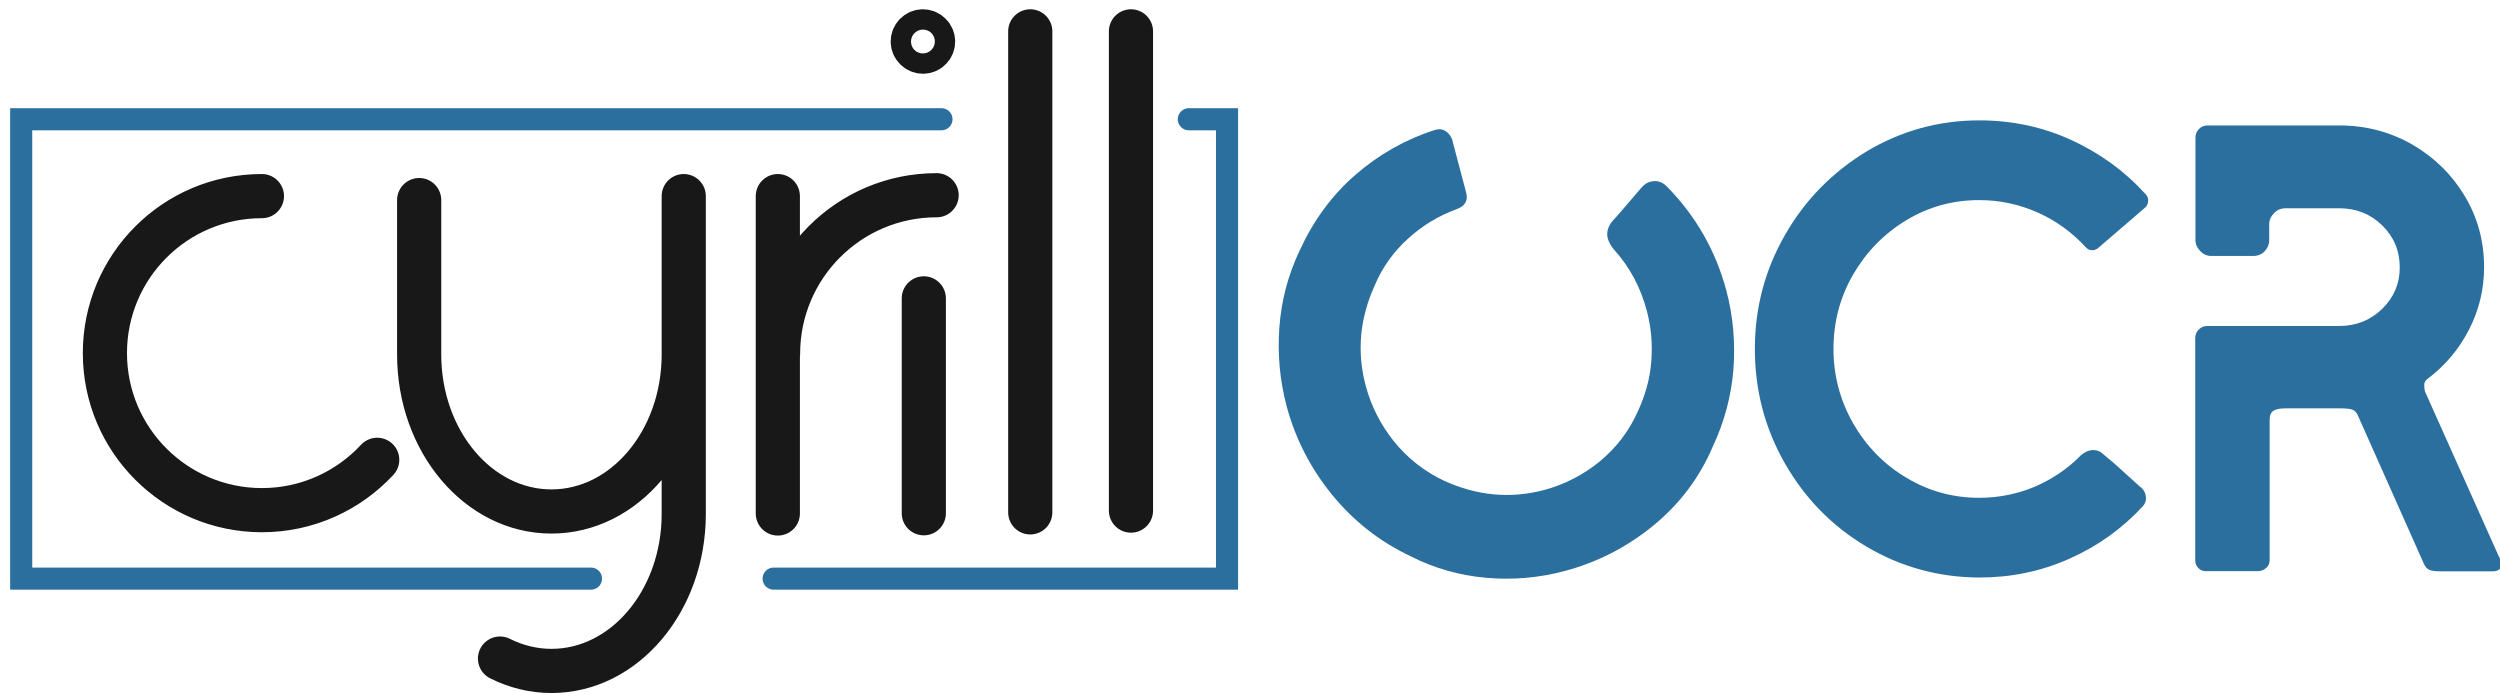 <?xml version="1.0" encoding="utf-8"?>
<!-- Generator: Adobe Illustrator 21.0.0, SVG Export Plug-In . SVG Version: 6.00 Build 0)  -->
<svg version="1.1" xmlns="http://www.w3.org/2000/svg" xmlns:xlink="http://www.w3.org/1999/xlink" x="0px" y="0px"
	 viewBox="0 0 1132 315" style="enable-background:new 0 0 1132 315;" xml:space="preserve">
<style type="text/css">
	.st0{display:none;fill:none;stroke:#6D909C;stroke-width:20;stroke-linecap:round;stroke-miterlimit:10;}
	.st1{fill:none;stroke:#181819;stroke-width:20;stroke-linecap:round;stroke-miterlimit:10;}
	.st2{fill:#2A6F9E;}
	.st3{fill:none;stroke:#2A6F9E;stroke-width:10;stroke-linecap:round;stroke-miterlimit:10;}
</style>
<g id="Layer_1">
</g>
<g id="Layer_2">
	<path class="st0" d="M753,123.5c0,60.1-48.8,108.9-108.9,108.9s-108.9-48.8-108.9-108.9S583.9,14.6,644.1,14.6S753,63.4,753,123.5z
		 M862,15c-60.1,0-109,48.4-109,108.5s48.8,108.9,108.9,108.9s108.9-48.8,108.9-108.9 M1052.7,14.6h-81.9L971,234 M971.6,124.3h80.7
		c30.3,0,54.8-24.6,54.8-54.8s-24.6-54.8-54.8-54.8 M1053.3,123.9l54.8,108.1 M863,15h42"/>
	<g>
		<path class="st1" d="M466.5,14.2V232 M512.1,14.2v217 M352.2,88.8v143.7 M424.1,88.4c-39.7,0-71.8,32.2-71.8,71.8 M118.6,88.8
			c-39.3,0-71.1,31.8-71.1,71.1S79.4,231,118.6,231c20.6,0,39.2-8.8,52.2-22.8 M189.8,90.6v69.9c0,39.3,26.8,71.1,59.9,71.1
			s59.9-31.8,59.9-71.1V88.8 M226.4,298.2c7.2,3.6,15.1,5.6,23.3,5.6c33.1,0,59.9-31.8,59.9-71.1v-71.7 M418.3,135.1v97.3
			 M417.9,14.2c-2.6,0-4.6,2.1-4.6,4.6s2.1,4.6,4.6,4.6c2.6,0,4.6-2.1,4.6-4.6S420.4,14.2,417.9,14.2z"/>
		<g>
			<path class="st2" d="M602.9,223.7c-9.7-12-16.5-25.4-20.4-40.1c-3-11.5-4.1-23.3-3.2-35.4c0.9-12.1,3.9-23.6,9.2-34.8
				c6.2-13.5,14.6-25,25.2-34.2c10.7-9.3,22.7-16.1,36.1-20.4l0.6-0.1c1.5-0.4,2.9-0.2,4.2,0.7c1.3,0.8,2.3,2.1,2.9,3.7l6.4,24.2
				c0.9,3.5-0.5,6-4.3,7.4c-8.2,3-15.5,7.4-22.1,13.4c-6.6,6-11.6,13-15,21.1c-6.8,14.9-8.2,30.1-4.1,45.5
				c2.5,9.3,6.8,17.7,12.9,25.3c6.2,7.6,13.7,13.5,22.6,17.7c14.9,6.8,30,8.2,45.2,4.2c9.3-2.5,17.7-6.8,25.2-12.9
				c7.5-6.2,13.3-13.7,17.3-22.7c3.4-7.3,5.5-14.8,6.1-22.6c0.6-7.8,0-15.4-2-22.9c-2.8-10.6-7.7-19.8-14.8-27.7
				c-1.4-1.6-2.4-3.3-2.9-5.2c-0.6-2.4-0.1-4.8,1.7-7.3c1.2-1.3,3.6-4,7.1-8.1c3.5-4.1,5.7-6.7,6.6-7.7c1.2-1.3,2.5-2.2,3.8-2.5
				c3-0.8,5.6,0,7.8,2.4c13,13.3,21.9,28.9,26.7,46.9c3.1,11.7,4.1,23.6,3.2,35.7c-1,12.1-4.1,23.7-9.3,34.8
				c-6,14.1-15,26.1-27,35.9c-12,9.8-25.5,16.7-40.3,20.6c-11.7,3.1-23.6,4.1-35.6,3c-12-1.1-23.3-4.3-33.9-9.7
				C624.6,245.2,612.7,235.8,602.9,223.7z"/>
			<path class="st2" d="M845.3,247.6c-15.6-9.2-27.9-21.8-37-37.6c-9.1-15.9-13.7-33.2-13.7-52c0-18.6,4.6-35.9,13.7-51.7
				c9.1-15.9,21.5-28.4,37-37.8c15.6-9.3,32.6-14,51-14c14.8,0,28.7,3,41.6,8.9c13,6,24.2,14.1,33.6,24.5c0.8,0.8,1.2,1.7,1.2,2.9
				c0,1.3-0.5,2.4-1.4,3.2l-20.8,17.9c-1,1-2,1.4-3.2,1.4s-2.1-0.5-2.9-1.4c-6.2-6.7-13.4-12-21.8-15.7c-8.4-3.7-17.1-5.6-26.4-5.6
				c-11.9,0-22.9,3-33,9.1c-10.1,6.1-18.1,14.3-24.1,24.6c-6,10.4-8.9,21.6-8.9,33.7s3,23.3,8.9,33.7c6,10.4,14,18.6,24.1,24.6
				c10.1,6.1,21.1,9.1,33,9.1c8.8,0,17.2-1.7,25.1-5c7.9-3.4,14.9-8.1,21-14.3c1.7-1.5,3.6-2.3,5.5-2.3c1.7,0,3.1,0.5,4,1.4l5.5,4.6
				l11.5,10.4c1.9,1.3,2.9,3.2,2.9,5.5c0,1.3-0.5,2.5-1.4,3.5c-9.4,10.2-20.5,18.1-33.3,23.8c-12.8,5.7-26.4,8.5-40.8,8.5
				C877.9,261.4,860.9,256.8,845.3,247.6z"/>
			<path class="st2" d="M995.6,257.4c-1.1-1-1.6-2.2-1.6-3.7V153.1c0-1.5,0.5-2.8,1.6-3.9c1.1-1.1,2.4-1.6,3.9-1.6h59.7
				c7.7,0,14.2-2.6,19.5-7.8c5.3-5.2,7.9-11.4,7.9-18.7c0-7.5-2.6-13.8-7.9-19c-5.3-5.2-11.8-7.8-19.5-7.8H1035
				c-2.1,0-3.9,0.7-5.3,2.2c-1.4,1.4-2.2,3.1-2.2,5v7.2c0,1.9-0.7,3.6-2,5c-1.3,1.4-3.1,2.2-5.2,2.2h-19c-1.9,0-3.6-0.7-5-2.2
				c-1.4-1.4-2.2-3.1-2.2-5V62.3c0-1.5,0.5-2.8,1.6-3.9c1.1-1.1,2.4-1.6,3.9-1.6h59.7c11.9,0,22.9,2.9,32.9,8.6
				c10,5.8,17.9,13.5,23.8,23.3c5.9,9.8,8.8,20.6,8.8,32.3c0,10-2.3,19.4-6.8,28.2c-4.5,8.8-10.7,16.2-18.6,22.2
				c-1.2,0.8-1.7,1.7-1.7,2.9s0.1,2.1,0.3,2.9l33.4,74.6c0.8,1.3,1.2,2.6,1.2,3.7c0,2.1-1.3,3.2-4,3.2h-23.6c-2.1,0-3.7-0.2-4.8-0.6
				c-1.1-0.4-2-1.3-2.7-2.9l-30-67.4c-0.6-1.2-1.3-1.9-2.3-2.3c-1-0.4-2.9-0.6-5.8-0.6h-24.5c-2.3,0-4.1,0.3-5.3,1
				c-1.3,0.7-1.9,2.1-1.9,4.2v63.4c0,1.5-0.5,2.8-1.6,3.7c-1.1,1-2.4,1.4-3.9,1.4h-22.5C998,258.8,996.7,258.4,995.6,257.4z"/>
		</g>
		<polyline class="st3" points="350.3,262 555.6,262 555.6,54 538.3,54 		"/>
		<polyline class="st3" points="426.3,54 9.6,54 9.6,262 267.6,262 		"/>
	</g>
</g>
<g id="Layer_3">
</g>
</svg>
